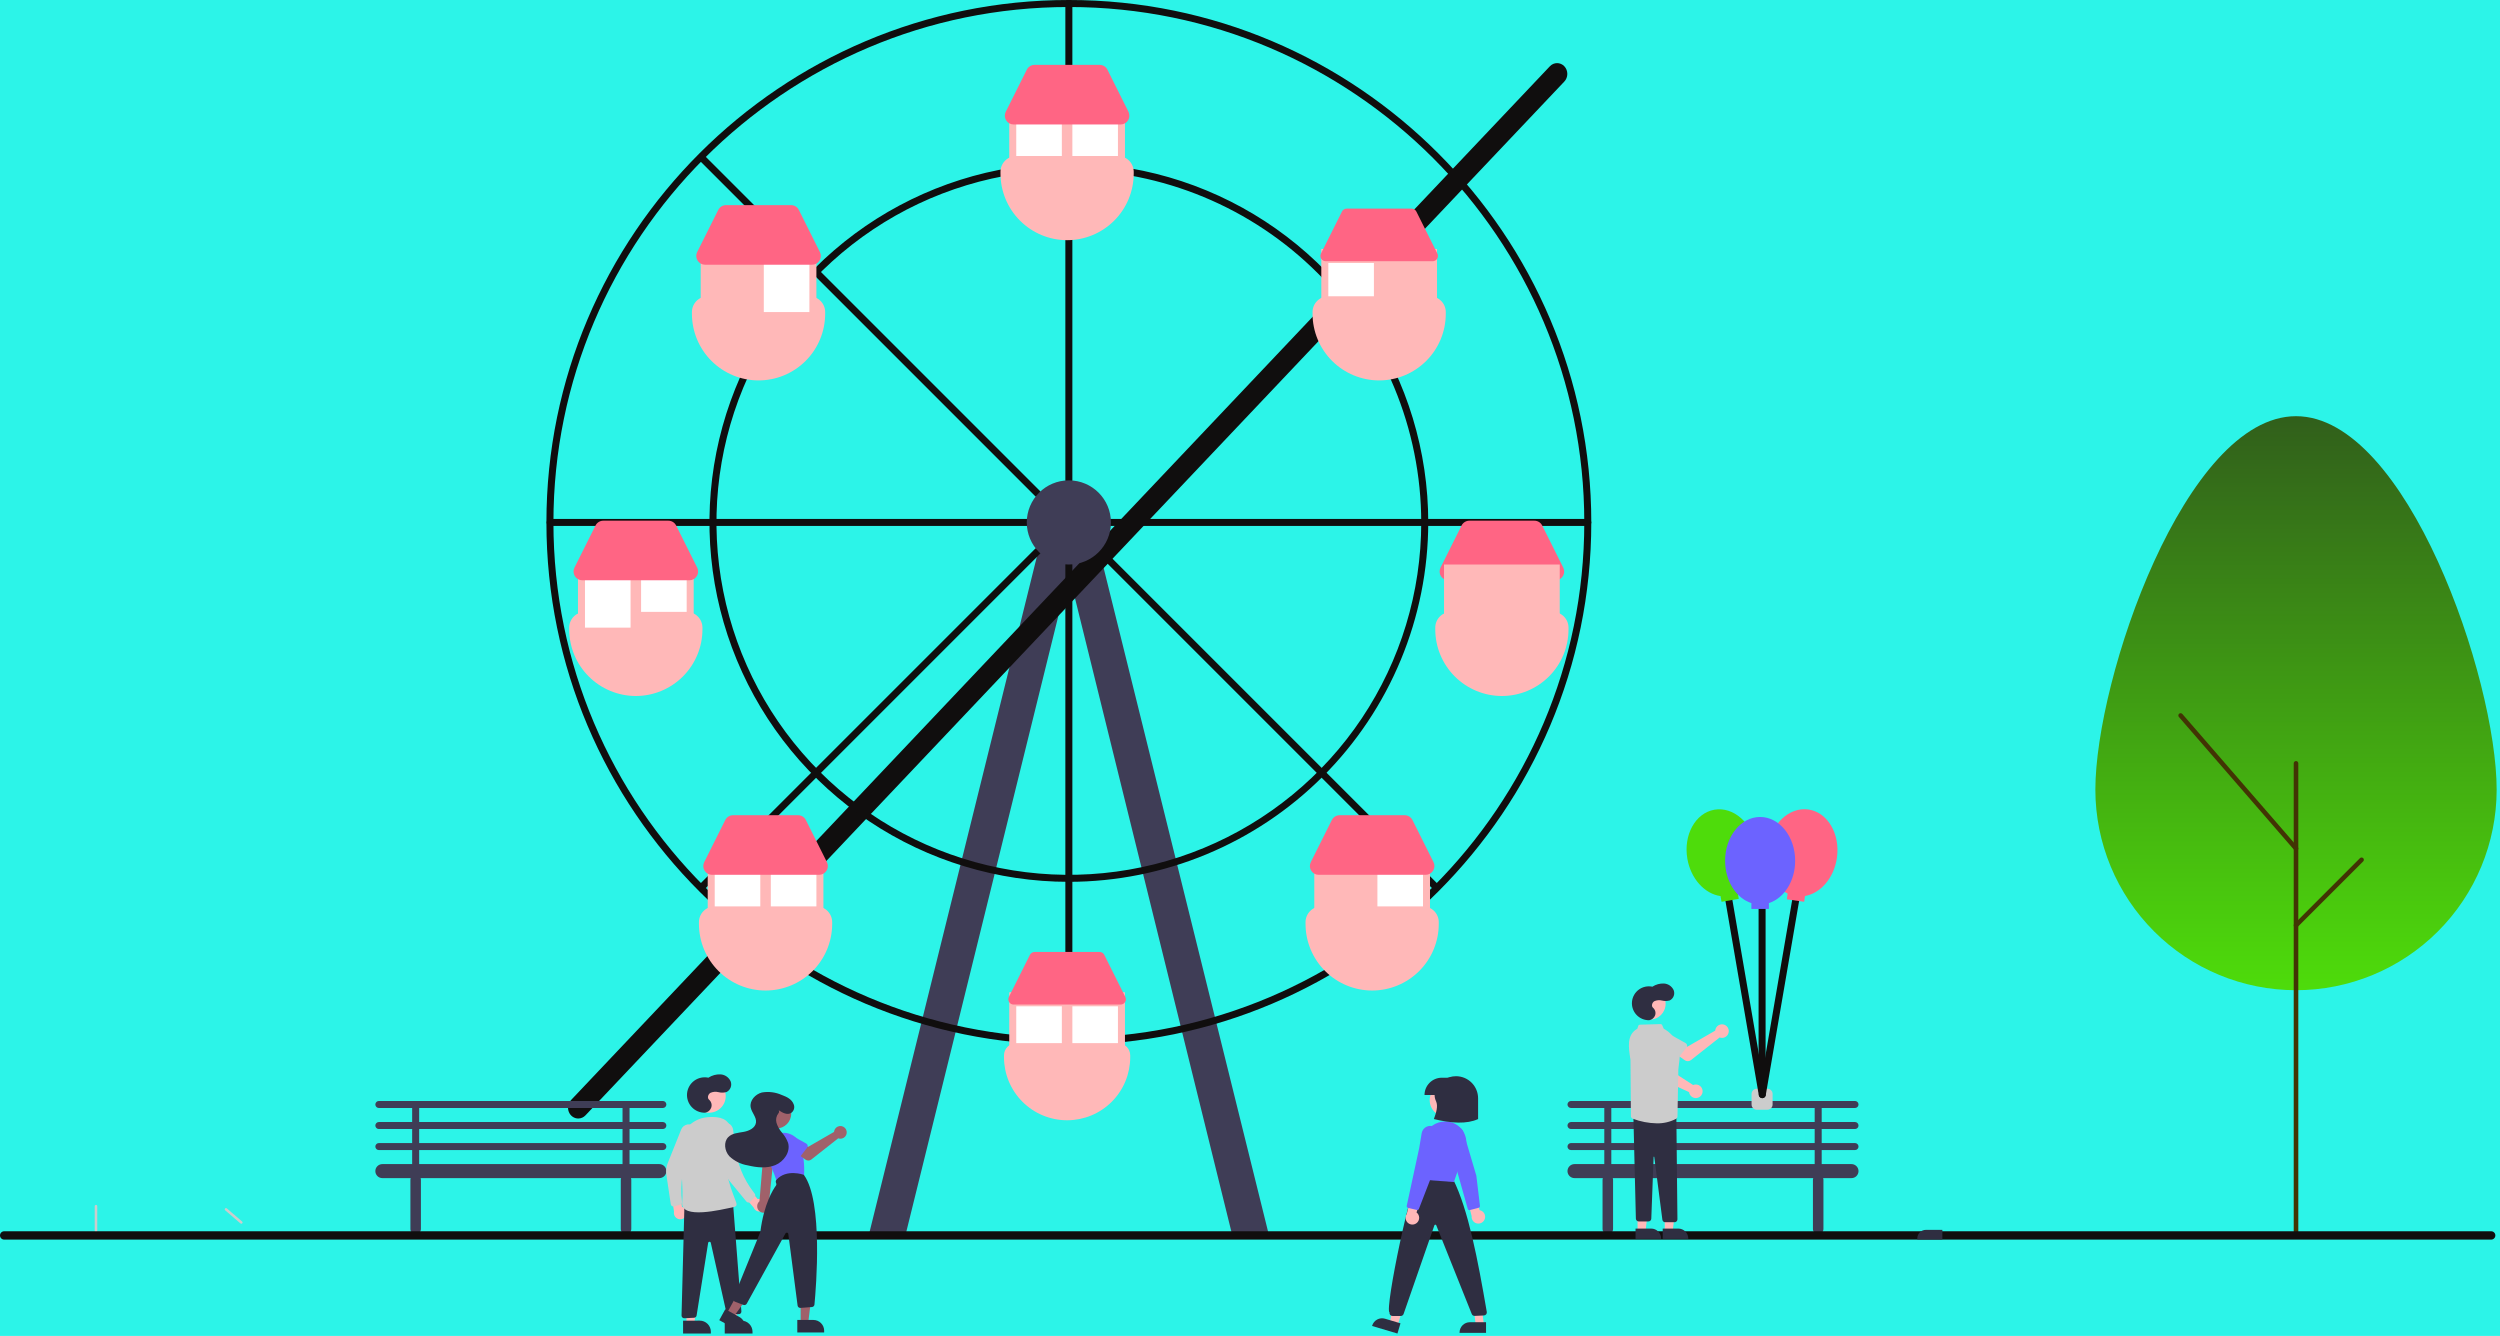 <svg width="713" height="381" viewBox="0 0 713 381" fill="none" xmlns="http://www.w3.org/2000/svg">
<rect width="713" height="381" fill="#2CF4E8"/>
<g id="undraw_amusement_park_17oe (1) 1" clip-path="url(#clip0_0_1)">
<g id="tree">
<path id="Vector" d="M712.046 225.224C712.046 193.641 686.426 118.697 654.822 118.697C623.218 118.697 597.598 193.641 597.598 225.224C597.609 240.393 603.643 254.938 614.373 265.661C625.104 276.383 639.653 282.407 654.822 282.407C669.992 282.407 684.541 276.383 695.271 265.661C706.002 254.938 712.035 240.393 712.046 225.224Z" fill="url(#paint0_linear_0_1)"/>
</g>
<path id="Vector_2" d="M654.822 351.941C654.649 351.941 654.482 351.872 654.36 351.749C654.237 351.627 654.168 351.46 654.168 351.287V217.702C654.168 217.528 654.237 217.362 654.36 217.239C654.482 217.116 654.649 217.047 654.822 217.047C654.996 217.047 655.162 217.116 655.285 217.239C655.408 217.362 655.477 217.528 655.477 217.702V351.287C655.477 351.46 655.408 351.627 655.285 351.749C655.162 351.872 654.996 351.941 654.822 351.941Z" fill="#423404"/>
<path id="Vector_3" d="M654.823 242.66C654.729 242.66 654.636 242.64 654.551 242.601C654.465 242.562 654.389 242.505 654.328 242.434L621.417 204.481C621.304 204.349 621.247 204.179 621.259 204.006C621.272 203.833 621.352 203.672 621.483 203.558C621.614 203.445 621.785 203.388 621.958 203.4C622.131 203.412 622.292 203.492 622.406 203.623L655.317 241.577C655.399 241.672 655.452 241.788 655.47 241.912C655.488 242.036 655.47 242.163 655.418 242.277C655.365 242.391 655.282 242.488 655.176 242.556C655.071 242.624 654.948 242.66 654.823 242.66Z" fill="#423404"/>
<path id="Vector_4" d="M654.822 264.564C654.693 264.564 654.566 264.525 654.459 264.454C654.351 264.382 654.267 264.279 654.218 264.16C654.168 264.04 654.155 263.909 654.181 263.782C654.206 263.655 654.268 263.538 654.36 263.447L673.06 244.746C673.183 244.624 673.349 244.555 673.522 244.556C673.696 244.556 673.862 244.625 673.984 244.747C674.107 244.87 674.176 245.036 674.176 245.209C674.176 245.382 674.108 245.548 673.986 245.671L655.285 264.372C655.224 264.433 655.152 264.481 655.073 264.514C654.993 264.547 654.908 264.564 654.822 264.564Z" fill="#423404"/>
<path id="Vector_5" d="M258.381 351.695L247.838 352L299.295 144.305L308.86 147.223L258.381 351.695Z" fill="#3F3D56"/>
<path id="Vector_6" d="M351.295 351.695L361.838 352L310.381 144.305L300.816 147.223L351.295 351.695Z" fill="#3F3D56"/>
<path id="Vector_7" d="M27.373 351.453C27.277 351.453 27.184 351.414 27.116 351.346C27.048 351.278 27.01 351.186 27.01 351.089V343.999C27.01 343.903 27.048 343.81 27.116 343.742C27.184 343.674 27.277 343.636 27.373 343.636C27.47 343.636 27.562 343.674 27.63 343.742C27.698 343.81 27.737 343.903 27.737 343.999V351.089C27.737 351.186 27.698 351.278 27.63 351.346C27.562 351.414 27.47 351.453 27.373 351.453Z" fill="#CCCCCC"/>
<path id="Vector_8" d="M68.822 349.016C68.735 349.017 68.651 348.985 68.585 348.929L64.222 345.184C64.149 345.121 64.104 345.032 64.097 344.936C64.089 344.84 64.121 344.745 64.183 344.671C64.246 344.598 64.335 344.553 64.431 344.546C64.528 344.538 64.623 344.569 64.696 344.632L69.059 348.377C69.115 348.425 69.156 348.49 69.174 348.562C69.193 348.634 69.189 348.71 69.163 348.779C69.137 348.849 69.091 348.909 69.03 348.951C68.969 348.994 68.896 349.016 68.822 349.016Z" fill="#CCCCCC"/>
<g id="bigWheel">
<path id="Vector_9" d="M304.838 298C222.679 298 155.838 231.159 155.838 149C155.838 66.841 222.679 0 304.838 0C386.997 0 453.838 66.841 453.838 149C453.838 231.159 386.997 298 304.838 298ZM304.838 2C223.782 2 157.838 67.944 157.838 149C157.838 230.056 223.782 296 304.838 296C385.894 296 451.838 230.056 451.838 149C451.838 67.944 385.894 2 304.838 2Z" fill="#100E0E"/>
<path id="Vector_10" d="M292.838 150H156.902C156.637 150 156.383 149.895 156.195 149.707C156.008 149.52 155.902 149.265 155.902 149C155.902 148.735 156.008 148.48 156.195 148.293C156.383 148.105 156.637 148 156.902 148H292.838C293.103 148 293.357 148.105 293.545 148.293C293.732 148.48 293.838 148.735 293.838 149C293.838 149.265 293.732 149.52 293.545 149.707C293.357 149.895 293.103 150 292.838 150Z" fill="#100E0E"/>
<path id="Vector_11" d="M304.838 138C304.572 138 304.318 137.895 304.131 137.707C303.943 137.52 303.838 137.265 303.838 137V1C303.838 0.735 303.943 0.48 304.131 0.293C304.318 0.105 304.572 0 304.838 0C305.103 0 305.357 0.105 305.545 0.293C305.732 0.48 305.838 0.735 305.838 1V137C305.838 137.265 305.732 137.52 305.545 137.707C305.357 137.895 305.103 138 304.838 138Z" fill="#100E0E"/>
<path id="Vector_12" d="M452.838 150H316.838C316.572 150 316.318 149.895 316.131 149.707C315.943 149.52 315.838 149.265 315.838 149C315.838 148.735 315.943 148.48 316.131 148.293C316.318 148.105 316.572 148 316.838 148H452.838C453.103 148 453.357 148.105 453.545 148.293C453.732 148.48 453.838 148.735 453.838 149C453.838 149.265 453.732 149.52 453.545 149.707C453.357 149.895 453.103 150 452.838 150Z" fill="#100E0E"/>
<path id="Vector_13" d="M304.838 298C304.572 298 304.318 297.895 304.131 297.707C303.943 297.52 303.838 297.265 303.838 297V161C303.838 160.735 303.943 160.48 304.131 160.293C304.318 160.105 304.572 160 304.838 160C305.103 160 305.357 160.105 305.545 160.293C305.732 160.48 305.838 160.735 305.838 161V297C305.838 297.265 305.732 297.52 305.545 297.707C305.357 297.895 305.103 298 304.838 298Z" fill="#100E0E"/>
<path id="Vector_14" d="M164.915 319C164.339 319 163.775 318.819 163.296 318.481C162.816 318.142 162.443 317.662 162.222 317.099C162.001 316.536 161.944 315.917 162.056 315.32C162.168 314.723 162.446 314.174 162.854 313.743L442.023 18.902C442.294 18.616 442.615 18.389 442.969 18.234C443.323 18.08 443.702 18 444.085 18C444.467 18 444.847 18.08 445.2 18.234C445.554 18.389 445.875 18.616 446.146 18.902C446.417 19.188 446.632 19.527 446.778 19.901C446.925 20.274 447 20.675 447 21.079C447 21.483 446.925 21.884 446.778 22.258C446.632 22.631 446.417 22.971 446.146 23.256L166.977 318.098C166.706 318.384 166.385 318.612 166.031 318.766C165.677 318.921 165.298 319.001 164.915 319Z" fill="#100E0E"/>
<path id="Vector_15" d="M296.021 141.874C295.89 141.874 295.76 141.848 295.638 141.798C295.517 141.748 295.407 141.674 295.314 141.581L199.57 45.837C199.383 45.65 199.278 45.396 199.278 45.13C199.278 44.865 199.383 44.611 199.57 44.423C199.758 44.236 200.012 44.13 200.277 44.13C200.543 44.13 200.797 44.236 200.984 44.423L296.728 140.167C296.868 140.307 296.963 140.485 297.002 140.679C297.04 140.873 297.02 141.074 296.945 141.257C296.869 141.439 296.741 141.595 296.577 141.705C296.412 141.815 296.219 141.874 296.021 141.874Z" fill="#100E0E"/>
<path id="Vector_16" d="M409.398 253.87C409.267 253.87 409.137 253.844 409.015 253.794C408.894 253.743 408.784 253.67 408.691 253.577L312.948 157.833C312.76 157.645 312.655 157.391 312.655 157.126C312.655 156.861 312.76 156.606 312.948 156.419C313.135 156.231 313.389 156.126 313.655 156.126C313.92 156.126 314.174 156.231 314.362 156.419L410.105 252.163C410.245 252.302 410.34 252.481 410.379 252.675C410.417 252.868 410.397 253.07 410.322 253.252C410.246 253.435 410.118 253.591 409.953 253.701C409.789 253.811 409.596 253.87 409.398 253.87Z" fill="#100E0E"/>
<path id="Vector_17" d="M200.277 253.87C200.08 253.87 199.886 253.811 199.722 253.701C199.558 253.591 199.429 253.435 199.354 253.252C199.278 253.07 199.258 252.869 199.297 252.675C199.335 252.481 199.431 252.302 199.57 252.163L295.314 156.419C295.407 156.326 295.517 156.252 295.638 156.202C295.76 156.152 295.89 156.126 296.021 156.126C296.152 156.126 296.282 156.152 296.404 156.202C296.525 156.252 296.635 156.326 296.728 156.419C296.821 156.512 296.895 156.622 296.945 156.743C296.995 156.865 297.021 156.995 297.021 157.126C297.021 157.257 296.995 157.387 296.945 157.509C296.895 157.63 296.821 157.74 296.728 157.833L200.984 253.577C200.892 253.67 200.782 253.744 200.66 253.794C200.539 253.844 200.409 253.87 200.277 253.87Z" fill="#100E0E"/>
<path id="Vector_18" d="M304.838 251.5C284.565 251.5 264.748 245.488 247.892 234.226C231.036 222.963 217.898 206.954 210.14 188.225C202.382 169.496 200.352 148.886 204.307 129.003C208.262 109.12 218.024 90.856 232.359 76.522C246.694 62.187 264.958 52.425 284.841 48.469C304.724 44.514 325.333 46.544 344.063 54.302C362.792 62.06 378.801 75.198 390.063 92.054C401.326 108.91 407.338 128.727 407.338 149C407.307 176.175 396.498 202.229 377.282 221.445C358.066 240.66 332.013 251.469 304.838 251.5ZM304.838 48.5C284.961 48.5 265.53 54.394 249.003 65.437C232.476 76.48 219.594 92.176 211.988 110.54C204.381 128.904 202.391 149.112 206.269 168.607C210.147 188.102 219.718 206.009 233.773 220.064C247.829 234.119 265.736 243.691 285.231 247.569C304.726 251.447 324.933 249.457 343.297 241.85C361.661 234.243 377.357 221.362 388.4 204.835C399.443 188.308 405.338 168.877 405.338 149C405.308 122.355 394.71 96.81 375.869 77.969C357.028 59.128 331.483 48.53 304.838 48.5Z" fill="#100E0E"/>
<path id="Vector_19" d="M304.838 161C311.465 161 316.838 155.627 316.838 149C316.838 142.373 311.465 137 304.838 137C298.21 137 292.838 142.373 292.838 149C292.838 155.627 298.21 161 304.838 161Z" fill="#3F3D56"/>
</g>
<g id="cabins">
<path id="Vector_20" d="M389.838 249H376.838V263H389.838V249Z" fill="white"/>
<path id="Vector_21" d="M320.838 31H287.838V49H320.838V31Z" fill="#FFB8B8"/>
<path id="Vector_22" d="M302.838 35H289.838V49H302.838V35Z" fill="white"/>
<path id="Vector_23" d="M318.838 35H305.838V49H318.838V35Z" fill="white"/>
<path id="Vector_24" d="M304.338 68.5C299.3 68.494 294.471 66.491 290.909 62.929C287.347 59.367 285.343 54.537 285.338 49.5V49C285.339 47.807 285.814 46.663 286.657 45.819C287.501 44.976 288.645 44.501 289.838 44.5H318.838C320.031 44.501 321.175 44.976 322.018 45.819C322.862 46.663 323.336 47.807 323.338 49V49.5C323.332 54.537 321.328 59.367 317.766 62.929C314.205 66.491 309.375 68.494 304.338 68.5Z" fill="#FFB8B8"/>
<path id="Vector_25" d="M319.602 35.5H289.074C288.648 35.5 288.229 35.391 287.856 35.184C287.484 34.976 287.171 34.677 286.947 34.314C286.723 33.952 286.595 33.538 286.576 33.112C286.557 32.687 286.647 32.263 286.838 31.882L292.838 19.882C293.044 19.465 293.363 19.115 293.758 18.871C294.153 18.627 294.609 18.498 295.074 18.5H313.602C314.066 18.498 314.522 18.627 314.917 18.871C315.313 19.115 315.631 19.465 315.838 19.882L321.838 31.882C322.028 32.263 322.118 32.687 322.099 33.112C322.08 33.538 321.953 33.952 321.728 34.314C321.504 34.677 321.191 34.976 320.819 35.184C320.447 35.391 320.028 35.5 319.602 35.5Z" fill="#FF6584"/>
<path id="Vector_26" d="M407.838 75H394.838V89H407.838V75Z" fill="white"/>
<path id="Vector_27" d="M409.838 71H376.838V89H409.838V71Z" fill="#FFB8B8"/>
<path id="Vector_28" d="M391.838 75H378.838V89H391.838V75Z" fill="white"/>
<path id="Vector_29" d="M393.338 108.5C388.3 108.494 383.471 106.491 379.909 102.929C376.347 99.367 374.343 94.537 374.338 89.5V89C374.339 87.807 374.814 86.663 375.657 85.82C376.501 84.976 377.645 84.501 378.838 84.5H407.838C409.031 84.501 410.175 84.976 411.018 85.82C411.862 86.663 412.336 87.807 412.338 89V89.5C412.332 94.537 410.328 99.367 406.766 102.929C403.205 106.491 398.375 108.494 393.338 108.5Z" fill="#FFB8B8"/>
<path id="Vector_30" d="M426.838 165H413.838V179H426.838V165Z" fill="white"/>
<path id="Vector_31" d="M442.838 165H429.838V179H442.838V165Z" fill="white"/>
<path id="Vector_32" d="M428.338 198.5C423.3 198.494 418.471 196.491 414.909 192.929C411.347 189.367 409.343 184.537 409.338 179.5V179C409.339 177.807 409.814 176.663 410.657 175.82C411.501 174.976 412.645 174.501 413.838 174.5H442.838C444.031 174.501 445.175 174.976 446.018 175.82C446.862 176.663 447.336 177.807 447.338 179V179.5C447.332 184.537 445.328 189.367 441.766 192.929C438.205 196.491 433.375 198.494 428.338 198.5Z" fill="#FFB8B8"/>
<path id="Vector_33" d="M201.838 89H214.838V75H201.838V89Z" fill="white"/>
<path id="Vector_34" d="M407.838 245H374.838V263H407.838V245Z" fill="#FFB8B8"/>
<path id="Vector_35" d="M216.338 108.5C211.3 108.494 206.471 106.491 202.909 102.929C199.347 99.367 197.343 94.537 197.338 89.5V89C197.339 87.807 197.814 86.663 198.657 85.82C199.501 84.976 200.645 84.501 201.838 84.5H230.838C232.031 84.501 233.175 84.976 234.018 85.82C234.862 86.663 235.336 87.807 235.338 89V89.5C235.332 94.537 233.328 99.367 229.766 102.929C226.205 106.491 221.375 108.494 216.338 108.5Z" fill="#FFB8B8"/>
<path id="Vector_36" d="M405.838 249H392.838V263H405.838V249Z" fill="white"/>
<path id="Vector_37" d="M391.338 282.5C386.3 282.494 381.471 280.491 377.909 276.929C374.347 273.367 372.343 268.537 372.338 263.5V263C372.339 261.807 372.814 260.663 373.657 259.819C374.501 258.976 375.645 258.501 376.838 258.5H405.838C407.031 258.501 408.175 258.976 409.018 259.819C409.862 260.663 410.336 261.807 410.338 263V263.5C410.332 268.537 408.328 273.367 404.766 276.929C401.205 280.491 396.375 282.494 391.338 282.5Z" fill="#FFB8B8"/>
<path id="Vector_38" d="M199.838 89H232.838V71H199.838V89Z" fill="#FFB8B8"/>
<path id="Vector_39" d="M406.602 249.5H376.074C375.648 249.5 375.229 249.391 374.856 249.184C374.484 248.976 374.171 248.677 373.947 248.314C373.723 247.952 373.595 247.538 373.576 247.112C373.557 246.687 373.647 246.263 373.838 245.882L379.838 233.882C380.044 233.466 380.363 233.115 380.758 232.871C381.153 232.627 381.609 232.498 382.074 232.5H400.602C401.066 232.498 401.522 232.627 401.917 232.871C402.313 233.115 402.631 233.466 402.838 233.882L408.838 245.882C409.028 246.263 409.118 246.687 409.099 247.112C409.08 247.538 408.953 247.952 408.728 248.314C408.504 248.677 408.191 248.976 407.819 249.184C407.447 249.391 407.028 249.5 406.602 249.5Z" fill="#FF6584"/>
<path id="Vector_40" d="M217.838 89H230.838V75H217.838V89Z" fill="white"/>
<path id="Vector_41" d="M443.602 165.5H413.074C412.648 165.5 412.229 165.391 411.856 165.184C411.484 164.976 411.171 164.677 410.947 164.314C410.723 163.952 410.595 163.538 410.576 163.112C410.557 162.687 410.647 162.263 410.838 161.882L416.838 149.882C417.044 149.466 417.363 149.115 417.758 148.871C418.153 148.627 418.609 148.498 419.074 148.5H437.602C438.066 148.498 438.522 148.627 438.917 148.871C439.313 149.115 439.631 149.466 439.838 149.882L445.838 161.882C446.028 162.263 446.118 162.687 446.099 163.112C446.08 163.538 445.953 163.952 445.728 164.314C445.504 164.677 445.191 164.976 444.819 165.184C444.447 165.391 444.028 165.5 443.602 165.5Z" fill="#FF6584"/>
<path id="Vector_42" d="M444.838 161H411.838V179H444.838V161Z" fill="#FFB8B8"/>
<path id="Vector_43" d="M384.074 59.5C383.795 59.499 383.522 59.576 383.285 59.723C383.047 59.869 382.856 60.079 382.732 60.329L376.732 72.329C376.618 72.558 376.564 72.812 376.575 73.067C376.587 73.323 376.663 73.571 376.798 73.789C376.932 74.006 377.12 74.186 377.343 74.31C377.567 74.435 377.818 74.5 378.074 74.5H408.602C408.857 74.5 409.109 74.435 409.332 74.31C409.556 74.186 409.743 74.006 409.878 73.789C410.012 73.571 410.089 73.323 410.1 73.067C410.112 72.812 410.058 72.558 409.943 72.329L403.943 60.329C403.819 60.079 403.628 59.869 403.391 59.723C403.154 59.576 402.88 59.499 402.602 59.5H384.074Z" fill="#FF6584"/>
<path id="Vector_44" d="M231.602 75.5H201.074C200.648 75.5 200.229 75.391 199.856 75.184C199.484 74.976 199.171 74.677 198.947 74.314C198.723 73.952 198.595 73.538 198.576 73.112C198.557 72.687 198.647 72.263 198.838 71.882L204.838 59.882C205.044 59.465 205.363 59.115 205.758 58.871C206.153 58.627 206.609 58.498 207.074 58.5H225.602C226.066 58.498 226.522 58.627 226.917 58.871C227.313 59.115 227.631 59.465 227.838 59.882L233.838 71.882C234.028 72.263 234.118 72.687 234.099 73.112C234.08 73.538 233.952 73.952 233.728 74.314C233.504 74.677 233.191 74.976 232.819 75.184C232.447 75.391 232.028 75.5 231.602 75.5Z" fill="#FF6584"/>
<path id="Vector_45" d="M164.838 179H197.838V161H164.838V179Z" fill="#FFB8B8"/>
<path id="Vector_46" d="M182.838 179H195.838V165H182.838V179Z" fill="white"/>
<path id="Vector_47" d="M181.338 198.5C176.3 198.494 171.471 196.491 167.909 192.929C164.347 189.367 162.343 184.537 162.338 179.5V179C162.339 177.807 162.814 176.663 163.657 175.82C164.501 174.976 165.645 174.501 166.838 174.5H195.838C197.031 174.501 198.175 174.976 199.018 175.82C199.862 176.663 200.336 177.807 200.338 179V179.5C200.332 184.537 198.328 189.367 194.766 192.929C191.205 196.491 186.375 198.494 181.338 198.5Z" fill="#FFB8B8"/>
<path id="Vector_48" d="M166.838 179H179.838V165H166.838V179Z" fill="white"/>
<path id="Vector_49" d="M196.602 165.5H166.074C165.648 165.5 165.229 165.391 164.856 165.184C164.484 164.976 164.171 164.677 163.947 164.314C163.723 163.952 163.595 163.538 163.576 163.112C163.557 162.687 163.647 162.263 163.838 161.882L169.838 149.882C170.044 149.466 170.363 149.115 170.758 148.871C171.153 148.627 171.609 148.498 172.074 148.5H190.602C191.066 148.498 191.522 148.627 191.917 148.871C192.313 149.115 192.631 149.466 192.838 149.882L198.838 161.882C199.028 162.263 199.118 162.687 199.099 163.112C199.08 163.538 198.952 163.952 198.728 164.314C198.504 164.677 198.191 164.976 197.819 165.184C197.447 165.391 197.028 165.5 196.602 165.5Z" fill="#FF6584"/>
<path id="Vector_50" d="M201.838 263H234.838V245H201.838V263Z" fill="#FFB8B8"/>
<path id="Vector_51" d="M219.838 263H232.838V249H219.838V263Z" fill="white"/>
<path id="Vector_52" d="M203.838 263H216.838V249H203.838V263Z" fill="white"/>
<path id="Vector_53" d="M218.338 282.5C213.3 282.494 208.471 280.491 204.909 276.929C201.347 273.367 199.343 268.537 199.338 263.5V263C199.339 261.807 199.814 260.663 200.657 259.819C201.501 258.976 202.645 258.501 203.838 258.5H232.838C234.031 258.501 235.175 258.976 236.018 259.819C236.862 260.663 237.336 261.807 237.338 263V263.5C237.332 268.537 235.328 273.367 231.766 276.929C228.205 280.491 223.375 282.494 218.338 282.5Z" fill="#FFB8B8"/>
<path id="Vector_54" d="M233.602 249.5H203.074C202.648 249.5 202.229 249.391 201.856 249.184C201.484 248.976 201.171 248.677 200.947 248.314C200.723 247.952 200.595 247.538 200.576 247.112C200.557 246.687 200.647 246.263 200.838 245.882L206.838 233.882C207.044 233.466 207.363 233.115 207.758 232.871C208.153 232.627 208.609 232.498 209.074 232.5H227.602C228.066 232.498 228.522 232.627 228.917 232.871C229.313 233.115 229.631 233.466 229.838 233.882L235.838 245.882C236.028 246.263 236.118 246.687 236.099 247.112C236.08 247.538 235.952 247.952 235.728 248.314C235.504 248.677 235.191 248.976 234.819 249.184C234.447 249.391 234.028 249.5 233.602 249.5Z" fill="#FF6584"/>
<path id="Vector_55" d="M320.838 283H287.838V301H320.838V283Z" fill="#FFB8B8"/>
<path id="Vector_56" d="M302.838 287H289.838V301H302.838V287Z" fill="white"/>
<path id="Vector_57" d="M318.838 287H305.838V301H318.838V287Z" fill="white"/>
<path id="Vector_58" d="M289.838 297.5C288.91 297.501 288.02 297.87 287.364 298.526C286.708 299.182 286.339 300.072 286.338 301V301.5C286.338 306.274 288.234 310.852 291.61 314.228C294.986 317.604 299.564 319.5 304.338 319.5C309.112 319.5 313.69 317.604 317.066 314.228C320.441 310.852 322.338 306.274 322.338 301.5V301C322.337 300.072 321.968 299.182 321.311 298.526C320.655 297.87 319.766 297.501 318.838 297.5H289.838Z" fill="#FFB8B8"/>
<path id="Vector_59" d="M295.074 271.5C294.795 271.499 294.522 271.576 294.285 271.723C294.047 271.869 293.856 272.079 293.732 272.329L287.732 284.329C287.618 284.558 287.564 284.812 287.575 285.067C287.587 285.323 287.663 285.571 287.798 285.789C287.932 286.006 288.12 286.186 288.343 286.31C288.567 286.435 288.818 286.5 289.074 286.5H319.602C319.857 286.5 320.109 286.435 320.332 286.31C320.556 286.186 320.743 286.006 320.878 285.789C321.012 285.571 321.089 285.323 321.1 285.067C321.112 284.812 321.058 284.558 320.943 284.329L314.943 272.329C314.819 272.079 314.628 271.869 314.391 271.723C314.154 271.576 313.88 271.499 313.602 271.5H295.074Z" fill="#FF6584"/>
</g>
<path id="Vector_60" d="M529.046 322C529.312 322 529.566 321.895 529.753 321.707C529.941 321.52 530.046 321.265 530.046 321C530.046 320.735 529.941 320.48 529.753 320.293C529.566 320.105 529.312 320 529.046 320H519.546V316H529.046C529.312 316 529.566 315.895 529.753 315.707C529.941 315.52 530.046 315.265 530.046 315C530.046 314.735 529.941 314.48 529.753 314.293C529.566 314.105 529.312 314 529.046 314H448.046C447.781 314 447.527 314.105 447.339 314.293C447.152 314.48 447.046 314.735 447.046 315C447.046 315.265 447.152 315.52 447.339 315.707C447.527 315.895 447.781 316 448.046 316H457.546V320H448.046C447.781 320 447.527 320.105 447.339 320.293C447.152 320.48 447.046 320.735 447.046 321C447.046 321.265 447.152 321.52 447.339 321.707C447.527 321.895 447.781 322 448.046 322H457.546V326H448.046C447.781 326 447.527 326.105 447.339 326.293C447.152 326.48 447.046 326.735 447.046 327C447.046 327.265 447.152 327.52 447.339 327.707C447.527 327.895 447.781 328 448.046 328H457.546V332H449.046C448.516 332 448.007 332.211 447.632 332.586C447.257 332.961 447.046 333.47 447.046 334C447.046 334.53 447.257 335.039 447.632 335.414C448.007 335.789 448.516 336 449.046 336H457.138C457.079 336.16 457.048 336.329 457.046 336.5V350.5C457.046 350.898 457.204 351.279 457.486 351.561C457.767 351.842 458.149 352 458.546 352C458.944 352 459.326 351.842 459.607 351.561C459.888 351.279 460.046 350.898 460.046 350.5V336.5C460.045 336.329 460.014 336.16 459.955 336H517.138C517.079 336.16 517.048 336.329 517.046 336.5V350.5C517.046 350.898 517.204 351.279 517.486 351.561C517.767 351.842 518.149 352 518.546 352C518.944 352 519.326 351.842 519.607 351.561C519.888 351.279 520.046 350.898 520.046 350.5V336.5C520.045 336.329 520.014 336.16 519.955 336H528.046C528.577 336 529.086 335.789 529.461 335.414C529.836 335.039 530.046 334.53 530.046 334C530.046 333.47 529.836 332.961 529.461 332.586C529.086 332.211 528.577 332 528.046 332H519.546V328H529.046C529.312 328 529.566 327.895 529.754 327.707C529.941 327.52 530.046 327.265 530.046 327C530.046 326.735 529.941 326.48 529.754 326.293C529.566 326.105 529.312 326 529.046 326H519.546V322H529.046ZM459.546 316H517.546V320H459.546V316ZM517.546 332H459.546V328H517.546V332ZM517.546 326H459.546V322H517.546V326Z" fill="#3F3D56"/>
<path id="Vector_61" d="M189.046 322C189.312 322 189.566 321.895 189.754 321.707C189.941 321.52 190.046 321.265 190.046 321C190.046 320.735 189.941 320.48 189.754 320.293C189.566 320.105 189.312 320 189.046 320H179.546V316H189.046C189.312 316 189.566 315.895 189.754 315.707C189.941 315.52 190.046 315.265 190.046 315C190.046 314.735 189.941 314.48 189.754 314.293C189.566 314.105 189.312 314 189.046 314H108.046C107.781 314 107.527 314.105 107.339 314.293C107.152 314.48 107.046 314.735 107.046 315C107.046 315.265 107.152 315.52 107.339 315.707C107.527 315.895 107.781 316 108.046 316H117.546V320H108.046C107.781 320 107.527 320.105 107.339 320.293C107.152 320.48 107.046 320.735 107.046 321C107.046 321.265 107.152 321.52 107.339 321.707C107.527 321.895 107.781 322 108.046 322H117.546V326H108.046C107.781 326 107.527 326.105 107.339 326.293C107.152 326.48 107.046 326.735 107.046 327C107.046 327.265 107.152 327.52 107.339 327.707C107.527 327.895 107.781 328 108.046 328H117.546V332H109.046C108.516 332 108.007 332.211 107.632 332.586C107.257 332.961 107.046 333.47 107.046 334C107.046 334.53 107.257 335.039 107.632 335.414C108.007 335.789 108.516 336 109.046 336H117.138C117.079 336.16 117.048 336.329 117.046 336.5V350.5C117.046 350.898 117.204 351.279 117.486 351.561C117.767 351.842 118.149 352 118.546 352C118.944 352 119.326 351.842 119.607 351.561C119.888 351.279 120.046 350.898 120.046 350.5V336.5C120.045 336.329 120.014 336.16 119.955 336H177.138C177.079 336.16 177.048 336.329 177.046 336.5V350.5C177.046 350.898 177.204 351.279 177.486 351.561C177.767 351.842 178.149 352 178.546 352C178.944 352 179.326 351.842 179.607 351.561C179.888 351.279 180.046 350.898 180.046 350.5V336.5C180.045 336.329 180.014 336.16 179.955 336H188.046C188.577 336 189.086 335.789 189.461 335.414C189.836 335.039 190.046 334.53 190.046 334C190.046 333.47 189.836 332.961 189.461 332.586C189.086 332.211 188.577 332 188.046 332H179.546V328H189.046C189.312 328 189.566 327.895 189.754 327.707C189.941 327.52 190.046 327.265 190.046 327C190.046 326.735 189.941 326.48 189.754 326.293C189.566 326.105 189.312 326 189.046 326H179.546V322H189.046ZM119.546 316H177.546V320H119.546V316ZM177.546 332H119.546V328H177.546V332ZM177.546 326H119.546V322H177.546V326Z" fill="#3F3D56"/>
<path id="Vector_62" d="M504.046 316.5H501.046C500.649 316.5 500.267 316.341 499.986 316.06C499.705 315.779 499.547 315.398 499.546 315V312C499.547 311.602 499.705 311.221 499.986 310.94C500.267 310.659 500.649 310.5 501.046 310.5H504.046C504.444 310.5 504.825 310.659 505.107 310.94C505.388 311.221 505.546 311.602 505.546 312V315C505.546 315.398 505.388 315.779 505.107 316.06C504.825 316.341 504.444 316.5 504.046 316.5Z" fill="#CCCCCC"/>
<path id="Vector_63" d="M502.603 313.194C502.546 313.195 502.488 313.19 502.432 313.18C502.303 313.157 502.179 313.11 502.068 313.04C501.957 312.97 501.861 312.879 501.785 312.771C501.709 312.664 501.655 312.543 501.626 312.415C501.597 312.287 501.594 312.154 501.616 312.025L511.506 254.479C511.551 254.218 511.698 253.985 511.915 253.833C512.131 253.68 512.399 253.62 512.66 253.664C512.921 253.709 513.154 253.856 513.307 254.072C513.46 254.288 513.521 254.556 513.477 254.817L503.587 312.364C503.547 312.596 503.426 312.807 503.246 312.959C503.066 313.11 502.838 313.194 502.603 313.194Z" fill="#100E0E"/>
<path id="Vector_64" d="M502.6 313.194C502.365 313.194 502.137 313.11 501.957 312.959C501.777 312.807 501.656 312.596 501.616 312.364L491.727 254.817C491.682 254.556 491.742 254.287 491.895 254.071C492.049 253.854 492.281 253.707 492.543 253.662C492.804 253.617 493.073 253.678 493.289 253.831C493.506 253.984 493.653 254.217 493.698 254.479L503.587 312.025C503.609 312.154 503.606 312.287 503.577 312.415C503.548 312.543 503.494 312.664 503.418 312.771C503.342 312.879 503.246 312.97 503.135 313.04C503.024 313.11 502.9 313.157 502.771 313.18C502.715 313.19 502.658 313.195 502.6 313.194Z" fill="#100E0E"/>
<path id="Vector_65" d="M523.892 244.628C524.856 237.799 521.209 231.638 515.745 230.866C510.282 230.095 505.071 235.006 504.107 241.835C503.294 247.595 505.768 252.866 509.838 254.843L509.606 256.484L514.553 257.183L514.784 255.541C519.243 254.768 523.079 250.388 523.892 244.628Z" fill="#FF6584"/>
<path id="Vector_66" d="M500.925 241.52C499.742 234.726 494.376 229.985 488.94 230.932C483.504 231.879 480.057 238.154 481.241 244.949C482.239 250.68 486.214 254.934 490.695 255.563L490.98 257.196L495.901 256.339L495.616 254.706C499.621 252.599 501.923 247.251 500.925 241.52Z" fill="#4EDC0B"/>
<path id="Vector_67" d="M502.546 312C502.281 312 502.027 311.895 501.839 311.707C501.652 311.52 501.546 311.265 501.546 311V251.842C501.546 251.577 501.652 251.323 501.839 251.135C502.027 250.948 502.281 250.842 502.546 250.842C502.812 250.842 503.066 250.948 503.253 251.135C503.441 251.323 503.546 251.577 503.546 251.842V311C503.546 311.265 503.441 311.52 503.253 311.707C503.066 311.895 502.812 312 502.546 312Z" fill="#100E0E"/>
<path id="Vector_68" d="M511.981 245.488C511.981 238.591 507.508 233 501.99 233C496.473 233 492 238.591 492 245.488C492 251.305 495.186 256.178 499.493 257.567V259.225H504.488V257.567C508.795 256.178 511.981 251.305 511.981 245.488Z" fill="#6C63FF"/>
<path id="Vector_69" d="M710.485 353.537H1.191C0.875 353.537 0.572 353.412 0.349 353.188C0.125 352.965 3.05176e-05 352.662 3.05176e-05 352.346C3.05176e-05 352.031 0.125 351.728 0.349 351.505C0.572 351.281 0.875 351.156 1.191 351.156H710.485C710.8 351.156 711.103 351.281 711.327 351.505C711.55 351.728 711.675 352.031 711.675 352.346C711.675 352.662 711.55 352.965 711.327 353.188C711.103 353.412 710.8 353.537 710.485 353.537Z" fill="#100E0E"/>
<path id="Vector_70" d="M549.251 350.757H553.962V353.519H546.814V353.195C546.814 352.874 546.877 352.557 546.999 352.262C547.122 351.966 547.301 351.697 547.528 351.471C547.754 351.244 548.023 351.065 548.318 350.942C548.614 350.82 548.931 350.757 549.251 350.757Z" fill="#2F2E41"/>
<path id="Vector_71" d="M423.453 347.67C423.547 347.406 423.582 347.124 423.555 346.844C423.528 346.565 423.44 346.294 423.297 346.052C423.155 345.81 422.961 345.603 422.729 345.444C422.498 345.285 422.234 345.179 421.957 345.133L420.805 338.405L418.216 340.829L419.707 346.847C419.66 347.317 419.788 347.788 420.066 348.171C420.344 348.554 420.752 348.821 421.214 348.922C421.676 349.024 422.159 348.953 422.571 348.722C422.984 348.491 423.298 348.117 423.453 347.67Z" fill="#FFB8B8"/>
<path id="Vector_72" d="M421.733 344.451L419.19 345.118C419.069 345.15 418.941 345.132 418.833 345.07C418.724 345.008 418.644 344.906 418.61 344.786L414.041 328.601L412.661 324.472C412.528 324.074 412.498 323.649 412.574 323.237C412.649 322.824 412.828 322.437 413.093 322.112C413.358 321.787 413.701 321.534 414.09 321.377C414.479 321.22 414.901 321.164 415.318 321.215C415.8 321.273 416.254 321.47 416.625 321.784C416.996 322.097 417.267 322.512 417.405 322.978L421.055 335.317L422.086 343.933C422.097 344.028 422.079 344.125 422.034 344.211C421.989 344.296 421.92 344.366 421.834 344.412C421.802 344.429 421.768 344.442 421.733 344.451Z" fill="#6C63FF"/>
<path id="Vector_73" d="M412.442 318.484C415.033 318.484 417.134 316.384 417.134 313.793C417.134 311.202 415.033 309.101 412.442 309.101C409.851 309.101 407.75 311.202 407.75 313.793C407.75 316.384 409.851 318.484 412.442 318.484Z" fill="#FFB8B8"/>
<path id="Vector_74" d="M398.628 377.976L396.383 377.308L397.891 368.332L401.204 369.318L398.628 377.976Z" fill="#FFB8B8"/>
<path id="Vector_75" d="M398.553 380.322L391.315 378.168L391.343 378.077C391.453 377.707 391.635 377.362 391.878 377.062C392.121 376.763 392.421 376.514 392.76 376.33C393.1 376.146 393.472 376.031 393.856 375.991C394.24 375.951 394.628 375.988 394.998 376.098L399.419 377.413L398.553 380.322Z" fill="#2F2E41"/>
<path id="Vector_76" d="M423.22 377.861L420.878 377.86L419.764 368.827L422.074 368.828L423.22 377.861Z" fill="#FFB8B8"/>
<path id="Vector_77" d="M423.817 380.131L416.266 380.13V380.035C416.266 379.649 416.342 379.267 416.49 378.91C416.637 378.554 416.854 378.229 417.127 377.957C417.4 377.684 417.724 377.467 418.08 377.319C418.437 377.172 418.819 377.096 419.205 377.096L423.817 377.096L423.817 380.131Z" fill="#2F2E41"/>
<path id="Vector_78" d="M399.491 375.32H397.14C397.014 375.32 396.89 375.292 396.775 375.239C396.661 375.185 396.56 375.107 396.48 375.01C396.399 374.914 396.341 374.8 396.309 374.678C396.277 374.556 396.272 374.429 396.295 374.305C394.795 373.638 402.869 334.919 404.776 335.67L404.839 335.579L414.445 336.363C418.748 344.974 421.471 359.223 424.02 374.098C424.051 374.222 424.055 374.351 424.03 374.475C424.005 374.6 423.953 374.718 423.878 374.821C423.802 374.923 423.704 375.007 423.592 375.068C423.48 375.128 423.355 375.162 423.228 375.168L420.586 375.296C420.408 375.306 420.23 375.259 420.08 375.162C419.929 375.065 419.812 374.924 419.746 374.757L409.624 349.453C409.604 349.398 409.567 349.35 409.518 349.318C409.469 349.285 409.411 349.27 409.352 349.273C409.293 349.273 409.236 349.292 409.189 349.327C409.142 349.361 409.106 349.41 409.088 349.465L400.304 374.743C400.245 374.911 400.135 375.057 399.99 375.161C399.844 375.264 399.67 375.32 399.491 375.32Z" fill="#2F2E41"/>
<path id="Vector_79" d="M414.646 337.121L414.573 337.115L404.346 336.343L406.14 324.934C406.336 323.66 406.94 322.484 407.86 321.582C408.78 320.679 409.967 320.099 411.244 319.926C411.323 319.915 411.402 319.904 411.481 319.894C412.485 319.762 413.505 319.89 414.445 320.266C415.384 320.642 416.211 321.253 416.846 322.041C417.497 322.833 417.932 323.78 418.111 324.789C418.291 325.798 418.207 326.836 417.869 327.804L414.646 337.121Z" fill="#6C63FF"/>
<path id="Vector_80" d="M421.552 319.159C418.326 320.635 413.949 320.371 408.945 319.159C409.637 317.263 410.177 315.431 409.565 314.086C409.318 313.578 409.178 313.025 409.155 312.461C409.132 311.896 409.226 311.334 409.431 310.807C409.91 309.66 410.719 308.68 411.754 307.991C412.789 307.302 414.005 306.934 415.249 306.934C416.921 306.934 418.524 307.598 419.706 308.78C420.888 309.963 421.552 311.566 421.552 313.238L421.552 319.159Z" fill="#2F2E41"/>
<path id="Vector_81" d="M411.204 307.363H414.676V312.296H406.271C406.271 311.648 406.398 311.007 406.646 310.408C406.894 309.81 407.257 309.266 407.716 308.808C408.174 308.35 408.717 307.986 409.316 307.738C409.914 307.491 410.556 307.363 411.204 307.363Z" fill="#2F2E41"/>
<path id="Vector_82" d="M404.124 348.732C404.331 348.542 404.494 348.309 404.602 348.049C404.709 347.79 404.758 347.51 404.745 347.229C404.733 346.949 404.659 346.674 404.529 346.426C404.398 346.177 404.215 345.959 403.992 345.789L406.128 339.306L402.704 340.234L401.201 346.248C400.94 346.642 400.832 347.118 400.898 347.587C400.964 348.055 401.199 348.482 401.56 348.788C401.92 349.094 402.38 349.258 402.853 349.247C403.326 349.237 403.778 349.053 404.124 348.732Z" fill="#FFB8B8"/>
<path id="Vector_83" d="M404.113 345.082L401.555 344.48C401.433 344.45 401.328 344.375 401.261 344.27C401.194 344.164 401.172 344.036 401.197 343.914L404.747 327.475L405.463 323.181C405.532 322.767 405.704 322.378 405.964 322.048C406.224 321.719 406.563 321.461 406.95 321.298C407.336 321.135 407.758 321.073 408.175 321.116C408.592 321.16 408.991 321.309 409.336 321.548C409.735 321.825 410.043 322.213 410.224 322.664C410.405 323.114 410.45 323.608 410.353 324.084L407.795 336.694L404.668 344.789C404.633 344.879 404.572 344.956 404.492 345.01C404.412 345.065 404.318 345.094 404.222 345.094C404.185 345.094 404.149 345.09 404.113 345.082Z" fill="#6C63FF"/>
<path id="Vector_84" d="M483.179 309.354C483.08 309.379 482.983 309.412 482.89 309.453L475.203 304.494L475.309 302.275L471.98 301.677L471.411 305.588C471.365 305.904 471.422 306.226 471.575 306.507C471.728 306.787 471.968 307.01 472.258 307.143L481.725 311.464C481.772 311.855 481.937 312.221 482.197 312.516C482.458 312.81 482.802 313.018 483.184 313.112C483.565 313.206 483.967 313.182 484.334 313.042C484.702 312.903 485.018 312.654 485.241 312.331C485.464 312.007 485.583 311.623 485.583 311.23C485.582 310.837 485.462 310.453 485.238 310.13C485.014 309.807 484.698 309.559 484.33 309.421C483.962 309.282 483.56 309.259 483.179 309.354Z" fill="#FFB8B8"/>
<path id="Vector_85" d="M474.89 304.358L470.767 303.597C470.65 303.575 470.539 303.528 470.441 303.46C470.344 303.391 470.262 303.302 470.202 303.199C470.141 303.096 470.104 302.982 470.092 302.863C470.08 302.744 470.094 302.625 470.133 302.512L471.486 298.558C471.598 297.957 471.945 297.425 472.45 297.08C472.954 296.735 473.575 296.605 474.176 296.717C474.777 296.83 475.308 297.177 475.654 297.681C475.999 298.186 476.129 298.807 476.017 299.408L475.87 303.571C475.865 303.69 475.836 303.807 475.782 303.913C475.729 304.02 475.653 304.114 475.56 304.189C475.467 304.263 475.359 304.317 475.243 304.346C475.127 304.375 475.007 304.379 474.89 304.358Z" fill="#3F3D56"/>
<path id="Vector_86" d="M489.224 293.632C489.201 293.732 489.186 293.833 489.18 293.935L481.257 298.506L479.331 297.397L477.278 300.085L480.496 302.379C480.756 302.564 481.069 302.66 481.389 302.652C481.708 302.645 482.016 302.533 482.267 302.336L490.437 295.89C490.805 296.027 491.207 296.048 491.588 295.95C491.969 295.853 492.311 295.642 492.569 295.346C492.827 295.049 492.989 294.681 493.033 294.29C493.077 293.9 493 293.505 492.814 293.158C492.628 292.812 492.341 292.531 491.991 292.351C491.641 292.172 491.245 292.104 490.855 292.155C490.465 292.207 490.101 292.376 489.809 292.639C489.518 292.903 489.313 293.25 489.224 293.632Z" fill="#FFB8B8"/>
<path id="Vector_87" d="M480.992 298.722L478.431 302.041C478.358 302.135 478.266 302.213 478.16 302.269C478.055 302.324 477.938 302.356 477.819 302.363C477.7 302.369 477.581 302.35 477.47 302.306C477.359 302.263 477.259 302.196 477.176 302.11L474.277 299.1C473.794 298.725 473.48 298.173 473.404 297.567C473.327 296.96 473.495 296.348 473.87 295.865C474.245 295.382 474.796 295.068 475.403 294.992C476.009 294.915 476.621 295.083 477.104 295.458L480.74 297.491C480.844 297.549 480.934 297.629 481.005 297.725C481.075 297.822 481.124 297.932 481.148 298.049C481.172 298.166 481.17 298.286 481.143 298.403C481.116 298.519 481.065 298.628 480.992 298.722Z" fill="#CCCCCC"/>
<path id="Vector_88" d="M470.505 290.798C473.007 290.798 475.035 288.77 475.035 286.268C475.035 283.766 473.007 281.738 470.505 281.738C468.004 281.738 465.975 283.766 465.975 286.268C465.975 288.77 468.004 290.798 470.505 290.798Z" fill="#FFB8B8"/>
<path id="Vector_89" d="M474.782 351.13H477.043L478.118 342.408H474.781L474.782 351.13Z" fill="#FFB8B8"/>
<path id="Vector_90" d="M474.205 350.392L478.658 350.391C479.03 350.391 479.4 350.465 479.744 350.607C480.088 350.75 480.401 350.959 480.665 351.223C480.928 351.486 481.137 351.799 481.28 352.143C481.422 352.488 481.496 352.857 481.496 353.229V353.321L474.205 353.322L474.205 350.392Z" fill="#2F2E41"/>
<path id="Vector_91" d="M467.035 351.13H469.296L470.372 342.408H467.035V351.13Z" fill="#FFB8B8"/>
<path id="Vector_92" d="M466.458 350.392L470.911 350.391C471.284 350.391 471.653 350.465 471.998 350.607C472.342 350.75 472.655 350.959 472.918 351.223C473.182 351.486 473.391 351.799 473.533 352.143C473.676 352.488 473.749 352.857 473.749 353.229V353.321L466.458 353.322L466.458 350.392Z" fill="#2F2E41"/>
<path id="Vector_93" d="M474.103 347.82L471.797 329.975C471.795 329.951 471.785 329.929 471.767 329.912C471.75 329.896 471.727 329.888 471.703 329.888C471.691 329.888 471.679 329.89 471.668 329.894C471.657 329.899 471.647 329.905 471.639 329.913C471.63 329.922 471.624 329.932 471.619 329.943C471.614 329.954 471.612 329.965 471.612 329.977L470.95 347.563C470.942 347.778 470.851 347.982 470.697 348.131C470.542 348.28 470.335 348.363 470.12 348.362H467.381C467.164 348.363 466.955 348.279 466.8 348.128C466.645 347.976 466.556 347.769 466.552 347.552L465.841 318.251L478.098 318.374L478.404 347.769C478.401 347.886 478.374 348.001 478.323 348.106C478.273 348.212 478.201 348.305 478.113 348.381C478.026 348.456 477.924 348.512 477.814 348.545C477.704 348.578 477.588 348.588 477.475 348.573L474.819 348.58C474.63 348.555 474.457 348.465 474.326 348.327C474.196 348.188 474.117 348.009 474.103 347.82Z" fill="#2F2E41"/>
<path id="Vector_94" d="M465.659 319.053C465.522 319 465.401 318.912 465.309 318.798C465.217 318.683 465.157 318.547 465.135 318.402L465.013 302.298C464.471 298.713 463.83 295.2 466.965 293.383L467.242 292.554C467.272 292.465 467.328 292.386 467.404 292.33C467.48 292.274 467.571 292.242 467.666 292.239L473.613 292.069C473.705 292.066 473.796 292.091 473.875 292.141C473.953 292.191 474.014 292.263 474.05 292.348L474.492 293.38L474.649 293.47C476.143 294.322 477.353 295.595 478.127 297.131C478.901 298.666 479.205 300.396 479.001 302.104L478.661 304.974L478.42 318.39C478.417 318.537 478.375 318.681 478.298 318.807C478.222 318.933 478.114 319.036 477.984 319.107C476.302 319.981 474.427 320.418 472.532 320.376C470.182 320.334 467.857 319.886 465.659 319.053Z" fill="#CCCCCC"/>
<path id="Vector_95" d="M470.358 290.966C469.676 290.981 468.999 290.851 468.371 290.585C467.743 290.32 467.178 289.924 466.714 289.425C466.249 288.925 465.896 288.333 465.677 287.687C465.457 287.042 465.377 286.357 465.442 285.678C465.506 284.999 465.713 284.341 466.05 283.748C466.387 283.155 466.845 282.64 467.395 282.237C467.945 281.833 468.574 281.551 469.24 281.408C469.907 281.265 470.597 281.265 471.263 281.407C472.245 280.762 473.405 280.444 474.579 280.499C475.162 280.536 475.725 280.729 476.208 281.059C476.691 281.389 477.075 281.843 477.322 282.373C477.541 282.914 477.548 283.518 477.342 284.064C477.136 284.61 476.732 285.059 476.21 285.32C475.489 285.528 474.725 285.539 473.998 285.352C473.269 285.164 472.497 285.233 471.811 285.545C471.169 285.926 470.88 286.947 471.455 287.424C471.761 287.686 471.978 288.036 472.08 288.425C472.182 288.815 472.162 289.226 472.024 289.604C471.889 289.956 471.664 290.268 471.372 290.506C471.08 290.745 470.73 290.904 470.358 290.966Z" fill="#2F2E41"/>
<path id="Vector_96" d="M207.665 377.775H209.869L210.917 369.275H207.664L207.665 377.775Z" fill="#FFB8B8"/>
<path id="Vector_97" d="M206.693 380.322L206.693 376.646L211.443 376.645C212.285 376.646 213.092 376.981 213.687 377.577C214.283 378.172 214.618 378.979 214.619 379.821V380.321L206.693 380.322Z" fill="#2F2E41"/>
<path id="Vector_98" d="M195.787 377.775H197.99L199.038 369.275H195.786L195.787 377.775Z" fill="#FFB8B8"/>
<path id="Vector_99" d="M194.815 380.322L194.814 376.646L199.564 376.645C200.406 376.646 201.214 376.981 201.809 377.577C202.404 378.172 202.739 378.979 202.74 379.821V380.321L194.815 380.322Z" fill="#2F2E41"/>
<path id="Vector_100" d="M202.241 317.349C204.855 317.349 206.975 315.23 206.975 312.615C206.975 310 204.855 307.88 202.241 307.88C199.626 307.88 197.506 310 197.506 312.615C197.506 315.23 199.626 317.349 202.241 317.349Z" fill="#FFB8B8"/>
<path id="Vector_101" d="M218.429 343.491C218.396 343.229 218.306 342.977 218.165 342.754C218.024 342.53 217.836 342.34 217.614 342.197C217.392 342.054 217.141 341.962 216.879 341.926C216.617 341.891 216.351 341.913 216.098 341.992L213.452 338.82L211.133 339.958L214.932 344.384C215.092 344.799 215.399 345.141 215.794 345.345C216.19 345.549 216.646 345.601 217.077 345.491C217.508 345.381 217.884 345.116 218.133 344.748C218.382 344.379 218.488 343.932 218.429 343.491Z" fill="#FFB8B8"/>
<path id="Vector_102" d="M195.658 346.699C195.77 346.46 195.829 346.199 195.83 345.935C195.831 345.671 195.774 345.409 195.664 345.17C195.553 344.93 195.391 344.717 195.189 344.547C194.987 344.376 194.75 344.252 194.495 344.183L193.964 340.087L191.396 339.802L192.227 345.577C192.14 346.013 192.215 346.466 192.439 346.85C192.664 347.234 193.021 347.523 193.444 347.661C193.867 347.8 194.325 347.778 194.733 347.601C195.141 347.423 195.47 347.103 195.658 346.699Z" fill="#FFB8B8"/>
<path id="Vector_103" d="M198.284 321.557C198.032 321.234 197.7 320.983 197.32 320.829C196.94 320.675 196.526 320.625 196.121 320.682C195.715 320.739 195.331 320.903 195.009 321.155C194.687 321.408 194.436 321.742 194.284 322.122L190.404 331.806C190.007 332.796 189.881 333.873 190.037 334.928L191.301 343.44C191.317 343.55 191.357 343.655 191.418 343.748C191.479 343.841 191.559 343.92 191.652 343.979C191.746 344.038 191.852 344.076 191.962 344.091C192.072 344.106 192.184 344.096 192.29 344.064L193.955 343.552C194.128 343.5 194.276 343.388 194.375 343.237C194.473 343.086 194.516 342.905 194.495 342.726C193.907 337.714 194.684 332.637 196.743 328.031L198.573 323.939C198.745 323.553 198.809 323.128 198.759 322.708C198.708 322.289 198.544 321.891 198.284 321.557Z" fill="#CCCCCC"/>
<path id="Vector_104" d="M201.088 317.349C200.375 317.365 199.667 317.229 199.011 316.951C198.355 316.674 197.764 316.26 197.279 315.738C196.794 315.216 196.425 314.598 196.195 313.923C195.966 313.248 195.883 312.532 195.95 311.823C196.017 311.113 196.234 310.426 196.586 309.806C196.937 309.186 197.416 308.648 197.991 308.226C198.566 307.805 199.223 307.509 199.92 307.36C200.617 307.211 201.337 307.21 202.034 307.359C203.06 306.684 204.273 306.352 205.499 306.41C206.109 306.448 206.697 306.65 207.202 306.995C207.706 307.34 208.108 307.814 208.366 308.369C208.595 308.934 208.603 309.565 208.387 310.136C208.172 310.707 207.75 311.175 207.204 311.448C206.45 311.666 205.652 311.678 204.892 311.481C204.13 311.286 203.323 311.357 202.607 311.683C201.935 312.082 201.633 313.149 202.235 313.647C202.554 313.922 202.781 314.287 202.888 314.694C202.994 315.101 202.974 315.531 202.829 315.926C202.688 316.294 202.453 316.619 202.148 316.869C201.842 317.119 201.477 317.284 201.088 317.349Z" fill="#2F2E41"/>
<path id="Vector_105" d="M195.214 343.304L194.374 375.175C194.371 375.281 194.39 375.387 194.43 375.485C194.47 375.584 194.53 375.673 194.606 375.747C194.682 375.821 194.773 375.879 194.872 375.917C194.972 375.954 195.078 375.971 195.184 375.965L197.951 375.824C198.127 375.815 198.295 375.746 198.427 375.628C198.558 375.51 198.645 375.35 198.673 375.175L201.963 354.475C201.978 354.386 202.022 354.305 202.089 354.246C202.157 354.187 202.243 354.153 202.332 354.15C202.422 354.147 202.51 354.176 202.581 354.231C202.651 354.286 202.701 354.364 202.72 354.451L207.175 374.382C207.198 374.489 207.245 374.589 207.31 374.676C207.376 374.764 207.459 374.836 207.554 374.889C207.65 374.942 207.756 374.974 207.864 374.982C207.973 374.991 208.083 374.977 208.185 374.94L210.931 374.773C211.09 374.716 211.226 374.609 211.318 374.468C211.41 374.327 211.454 374.16 211.442 373.991L209.045 343.002L195.214 343.304Z" fill="#2F2E41"/>
<path id="Vector_106" d="M193.866 328.166C193.749 327.017 193.861 325.856 194.198 324.751C194.535 323.646 195.088 322.619 195.826 321.731C196.565 320.842 197.473 320.11 198.497 319.577C199.522 319.043 200.642 318.719 201.794 318.624C203.879 318.476 207.116 318.423 208.183 321.157C211.398 329.39 205.77 329.19 207.709 336.324C209.648 343.457 211.361 343.866 208.7 344.381C206.04 344.896 194.076 347.937 194.567 342.916C194.869 339.83 194.328 332.984 193.866 328.166Z" fill="#CCCCCC"/>
<path id="Vector_107" d="M207.614 320.319C207.232 320.171 206.818 320.127 206.413 320.19C206.008 320.253 205.627 320.423 205.308 320.68C204.99 320.938 204.745 321.275 204.598 321.658C204.452 322.04 204.408 322.455 204.473 322.859L205.984 332.303C206.243 333.918 206.926 335.435 207.963 336.699L212.871 342.679C212.941 342.765 213.029 342.835 213.129 342.883C213.229 342.932 213.338 342.959 213.449 342.961C213.56 342.964 213.67 342.942 213.772 342.898C213.874 342.854 213.965 342.789 214.04 342.706L215.205 341.412C215.326 341.278 215.396 341.105 215.403 340.925C215.41 340.745 215.353 340.568 215.243 340.425L214.9 339.979C212.045 336.274 210.244 331.867 209.687 327.223L209.086 322.214C209.036 321.794 208.872 321.396 208.613 321.062C208.353 320.729 208.008 320.472 207.614 320.319Z" fill="#CCCCCC"/>
<path id="Vector_108" d="M218.655 345.686C218.898 345.565 219.111 345.392 219.28 345.179C219.449 344.967 219.57 344.72 219.633 344.456C219.696 344.192 219.701 343.918 219.647 343.652C219.592 343.386 219.481 343.135 219.319 342.917L220.707 329.343H217.707L216.603 342.597C216.255 342.893 216.028 343.307 215.964 343.759C215.9 344.212 216.005 344.672 216.258 345.053C216.51 345.433 216.894 345.708 217.336 345.825C217.778 345.941 218.247 345.892 218.655 345.686Z" fill="#A0616A"/>
<path id="Vector_109" d="M221.41 321.852C223.754 321.852 225.655 319.951 225.655 317.607C225.655 315.263 223.754 313.362 221.41 313.362C219.065 313.362 217.165 315.263 217.165 317.607C217.165 319.951 219.065 321.852 221.41 321.852Z" fill="#A0616A"/>
<path id="Vector_110" d="M222.209 337.248C222.039 337.248 221.874 337.192 221.739 337.089C221.603 336.986 221.506 336.842 221.461 336.678C220.748 334.542 219.869 332.466 218.831 330.468C218.514 329.816 218.338 329.104 218.316 328.38C218.293 327.655 218.424 326.933 218.7 326.263C218.976 325.592 219.39 324.988 219.916 324.488C220.442 323.989 221.068 323.607 221.752 323.367C222.4 323.138 223.088 323.041 223.774 323.083C224.46 323.124 225.131 323.303 225.747 323.608C226.363 323.914 226.912 324.339 227.36 324.861C227.809 325.382 228.148 325.987 228.359 326.642C229.155 329.396 229.481 332.264 229.322 335.127C229.313 335.297 229.248 335.46 229.138 335.59C229.027 335.72 228.877 335.81 228.711 335.847L222.376 337.23C222.321 337.242 222.265 337.248 222.209 337.248Z" fill="#6C63FF"/>
<path id="Vector_111" d="M228.344 377.557H230.463L231.471 369.384H228.343L228.344 377.557Z" fill="#A0616A"/>
<path id="Vector_112" d="M235.049 380.024H227.39L227.39 376.452H231.977C232.381 376.452 232.78 376.531 233.153 376.686C233.526 376.84 233.864 377.066 234.15 377.352C234.435 377.637 234.661 377.976 234.815 378.348C234.97 378.721 235.049 379.121 235.049 379.524L235.049 380.024Z" fill="#2F2E41"/>
<path id="Vector_113" d="M207.156 374.811L209.013 375.832L213.834 369.156L211.094 367.649L207.156 374.811Z" fill="#A0616A"/>
<path id="Vector_114" d="M211.844 380.204L205.132 376.514L206.853 373.382L210.872 375.592C211.586 375.985 212.115 376.645 212.342 377.428C212.57 378.21 212.477 379.051 212.084 379.765L211.844 380.204Z" fill="#2F2E41"/>
<path id="Vector_115" d="M228.245 373.021C228.056 373.02 227.874 372.952 227.732 372.827C227.59 372.702 227.499 372.53 227.474 372.343L224.824 351.923C224.813 351.833 224.773 351.749 224.71 351.683C224.648 351.616 224.566 351.572 224.477 351.555C224.387 351.538 224.294 351.549 224.212 351.588C224.13 351.627 224.062 351.691 224.018 351.77L212.974 371.807C212.883 371.97 212.736 372.096 212.56 372.16C212.385 372.225 212.191 372.224 212.016 372.158L209.609 371.241C209.512 371.204 209.424 371.148 209.349 371.077C209.274 371.005 209.214 370.919 209.173 370.824C209.131 370.729 209.109 370.627 209.108 370.523C209.107 370.42 209.126 370.317 209.165 370.221L216.816 351.428C216.835 351.38 216.848 351.33 216.855 351.279C217.891 343.259 220.527 339.181 221.311 338.122C221.368 338.044 221.405 337.954 221.42 337.858C221.435 337.763 221.427 337.665 221.396 337.574L221.289 337.251C221.246 337.122 221.237 336.985 221.263 336.853C221.289 336.72 221.35 336.596 221.438 336.494C224.261 333.279 229.18 335.034 229.23 335.052L229.254 335.061L229.27 335.082C234.786 342.647 232.746 367.219 232.282 372.067C232.264 372.25 232.183 372.42 232.052 372.548C231.922 372.676 231.75 372.754 231.567 372.767L228.305 373.018C228.285 373.02 228.265 373.021 228.245 373.021Z" fill="#2F2E41"/>
<path id="Vector_116" d="M237.912 322.538C237.891 322.631 237.877 322.726 237.871 322.821L230.446 327.104L228.642 326.066L226.718 328.584L229.734 330.734C229.978 330.907 230.271 330.997 230.57 330.99C230.869 330.983 231.158 330.879 231.393 330.693L239.049 324.654C239.394 324.781 239.77 324.801 240.127 324.71C240.484 324.619 240.805 324.421 241.047 324.143C241.289 323.865 241.44 323.52 241.481 323.154C241.522 322.788 241.451 322.418 241.277 322.094C241.102 321.769 240.833 321.505 240.505 321.337C240.177 321.169 239.806 321.105 239.441 321.154C239.076 321.202 238.734 321.36 238.461 321.607C238.188 321.855 237.996 322.179 237.912 322.538Z" fill="#A0616A"/>
<path id="Vector_117" d="M230.198 327.307L227.799 330.417C227.73 330.506 227.644 330.578 227.545 330.63C227.446 330.682 227.337 330.712 227.226 330.719C227.114 330.725 227.002 330.707 226.898 330.666C226.794 330.625 226.7 330.562 226.623 330.482L223.906 327.661C223.456 327.309 223.163 326.793 223.093 326.225C223.022 325.658 223.18 325.086 223.53 324.634C223.881 324.183 224.396 323.889 224.963 323.816C225.53 323.744 226.103 323.899 226.555 324.248L229.962 326.153C230.06 326.208 230.144 326.283 230.21 326.373C230.276 326.463 230.322 326.567 230.344 326.676C230.367 326.786 230.365 326.899 230.34 327.008C230.315 327.117 230.267 327.219 230.198 327.307Z" fill="#6C63FF"/>
<path id="Vector_118" d="M220.898 332.71L217.033 332.012C216.923 331.992 216.818 331.949 216.726 331.885C216.635 331.821 216.558 331.738 216.501 331.642C216.444 331.546 216.409 331.439 216.397 331.327C216.386 331.216 216.398 331.104 216.434 330.998L217.687 327.288C217.792 326.726 218.115 326.228 218.586 325.904C219.058 325.58 219.638 325.456 220.2 325.559C220.763 325.663 221.261 325.985 221.587 326.455C221.912 326.925 222.038 327.505 221.936 328.068L221.814 331.969C221.81 332.081 221.782 332.191 221.733 332.291C221.683 332.391 221.612 332.479 221.525 332.549C221.439 332.62 221.338 332.671 221.229 332.698C221.121 332.726 221.008 332.73 220.898 332.71Z" fill="#6C63FF"/>
<path id="Vector_119" d="M222.082 316.631C223.173 317.377 224.605 318.145 225.719 317.35C226.068 317.084 226.321 316.713 226.441 316.292C226.561 315.87 226.541 315.421 226.385 315.012C225.851 313.486 224.385 312.815 222.984 312.3C221.203 311.495 219.221 311.244 217.296 311.577C215.414 312.057 213.752 313.878 214.091 315.79C214.364 317.327 215.814 318.606 215.608 320.153C215.401 321.711 213.65 322.531 212.103 322.809C210.557 323.088 208.826 323.177 207.715 324.288C206.297 325.705 206.651 328.238 207.985 329.734C209.443 331.13 211.291 332.049 213.283 332.369C215.868 332.98 218.663 333.301 221.118 332.287C223.573 331.273 225.483 328.545 224.772 325.986C224.397 324.925 223.823 323.946 223.08 323.102C222.337 322.257 221.779 321.266 221.443 320.192C221.323 319.739 221.309 319.263 221.404 318.804C221.499 318.345 221.699 317.914 221.989 317.545C222.099 317.426 222.168 317.275 222.186 317.113C222.205 316.952 222.172 316.79 222.092 316.649L222.082 316.631Z" fill="#2F2E41"/>
</g>
<defs>
<linearGradient id="paint0_linear_0_1" x1="654.822" y1="118.697" x2="654.822" y2="282.407" gradientUnits="userSpaceOnUse">
<stop stop-color="#315F1B"/>
<stop offset="1" stop-color="#4EDC0B"/>
</linearGradient>
<clipPath id="clip0_0_1">
<rect width="712.046" height="380.322" fill="white"/>
</clipPath>
</defs>
</svg>
